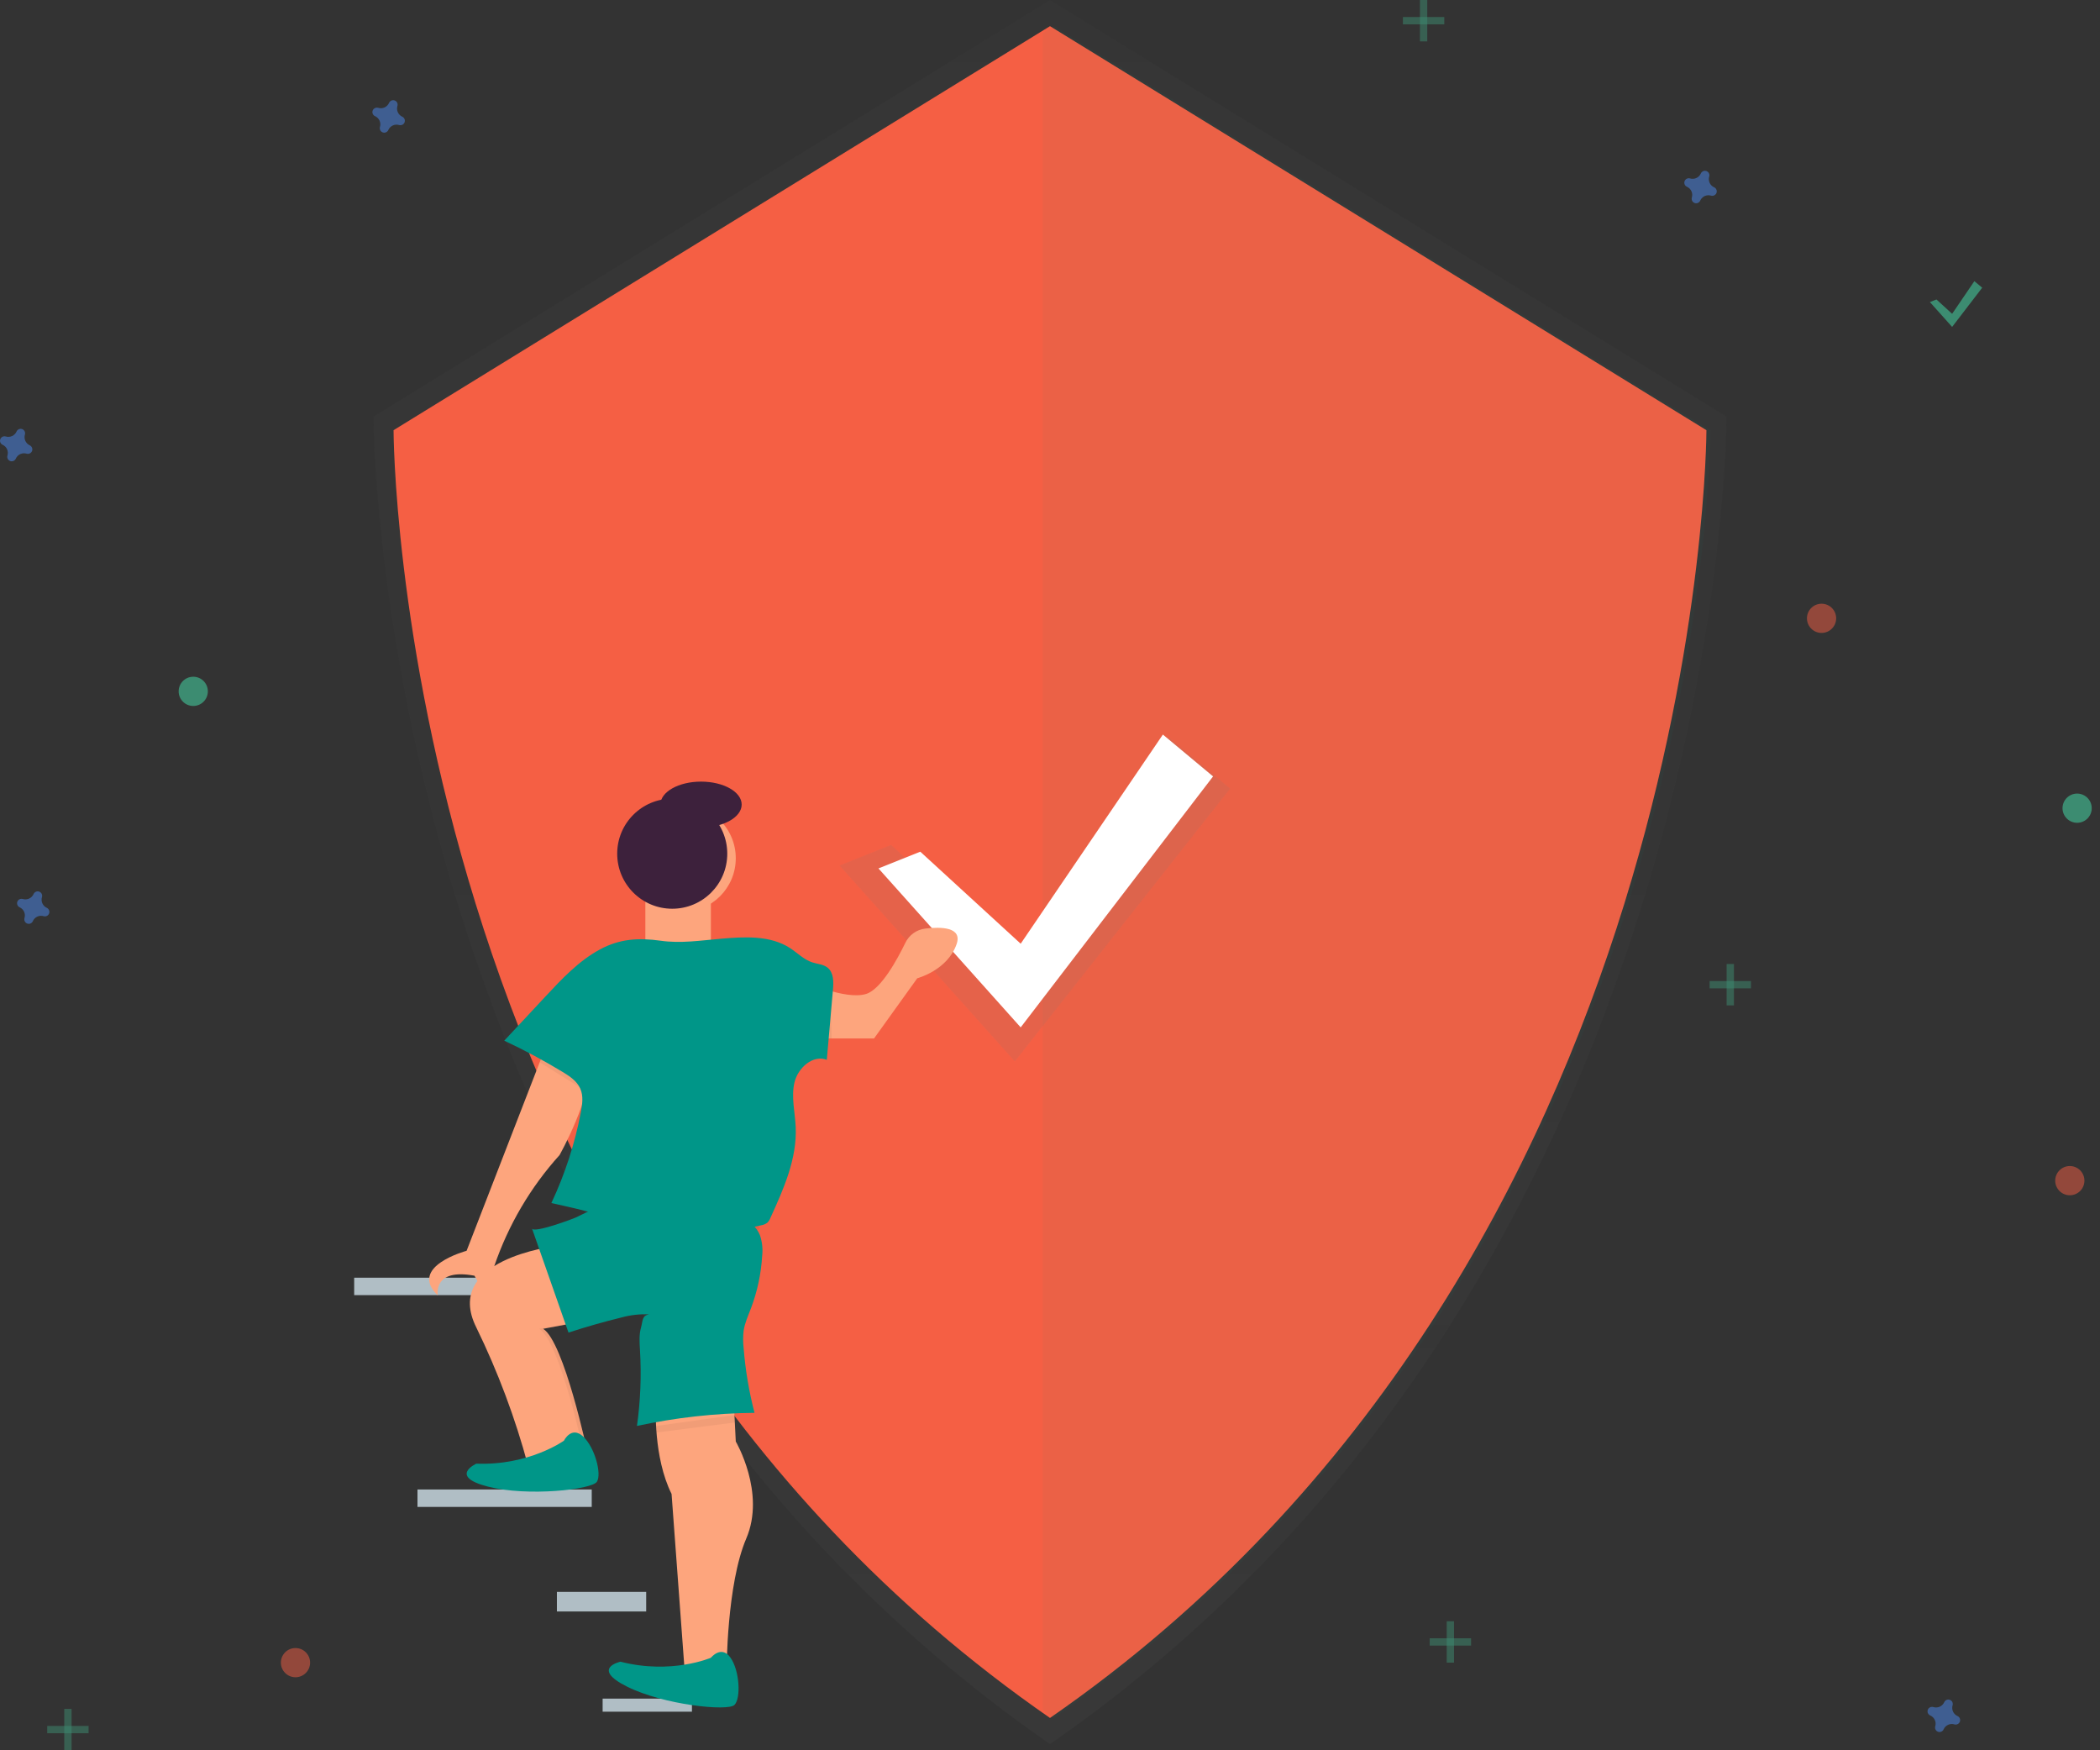 <svg width="240" height="200" viewBox="0 0 240 200" fill="none" xmlns="http://www.w3.org/2000/svg">
<rect x="0" y="0" width="240" height="200" fill="#333333" stroke="none"/>
<path d="M60.395 146H40.478V147.992H60.395V146Z" fill="#B0BEC5"/>
<path d="M67.627 170.2H47.711V172.192H67.627V170.2Z" fill="#B0BEC5"/>
<path d="M73.85 181.9H63.645V184.139H73.85V181.9Z" fill="#B0BEC5"/>
<path d="M79.079 194.097H68.873V195.591H79.079V194.097Z" fill="#B0BEC5"/>
<g opacity="0.5">
<path opacity="0.5" d="M120.001 0.014L42.671 47.602C42.671 47.602 42.671 145.752 120.001 199.288C197.33 145.752 197.33 47.602 197.33 47.602L120.001 0.014Z" fill="url(#paint0_linear)"/>
</g>
<path d="M119.999 2.99L44.978 49.157C44.978 49.157 44.978 144.375 119.999 196.306C195.02 144.367 195.02 49.157 195.02 49.157L119.999 2.99Z" fill="#F55F44"/>
<path opacity="0.04" d="M120.448 2.99L119.166 3.777V195.41C119.592 195.711 120.017 196.014 120.448 196.312C195.466 144.375 195.466 49.157 195.466 49.157L120.448 2.99Z" fill="#009688"/>
<g opacity="0.7">
<path opacity="0.7" d="M101.839 96.543L115.98 109.505L133.513 84.214L140.584 90.109L115.98 121.291L95.944 98.898L101.839 96.543Z" fill="url(#paint1_linear)"/>
</g>
<path d="M105.177 97.321L116.649 107.836L132.902 83.936L138.637 88.718L116.649 117.396L100.396 99.232L105.177 97.321Z" fill="white"/>
<path d="M63.421 142.403C63.421 142.403 50.542 143.9 54.437 151.688C56.908 156.754 58.889 162.045 60.353 167.488L67.165 166.064C67.165 166.064 64.47 153.335 62.075 151.839L68.515 150.64L63.421 142.403Z" fill="#FDA57D"/>
<path opacity="0.05" d="M62.076 151.839L68.515 150.64L63.422 142.403C63.422 142.403 63.272 142.42 63.01 142.462L68.067 150.64L61.628 151.839C64.026 153.335 66.721 166.064 66.721 166.064L60.323 167.399L60.348 167.488L67.16 166.064C67.16 166.064 64.471 153.335 62.076 151.839Z" fill="black"/>
<path d="M64.451 164.623C64.451 164.623 60.473 167.477 54.437 167.249C54.437 167.249 51.227 168.709 55.769 169.872C60.312 171.035 67.641 170.214 68.217 169.316C68.793 168.417 67.978 165.382 66.637 164.139C65.296 162.896 64.451 164.623 64.451 164.623Z" fill="#009688"/>
<path d="M74.954 160.673C74.954 160.673 74.654 166.515 76.751 170.707L78.248 190.926H83.041C83.041 190.926 83.041 181.04 85.288 175.8C87.536 170.559 84.089 164.718 84.089 164.718L83.789 158.726L74.954 160.673Z" fill="#FDA57D"/>
<path d="M77.95 104.211C81.34 104.211 84.089 101.463 84.089 98.072C84.089 94.682 81.34 91.933 77.95 91.933C74.559 91.933 71.811 94.682 71.811 98.072C71.811 101.463 74.559 104.211 77.95 104.211Z" fill="#FDA57D"/>
<path d="M81.243 101.218H73.755V107.958H81.243V101.218Z" fill="#FDA57D"/>
<path d="M81.244 189.427C81.244 189.427 76.751 191.374 70.91 189.878C70.91 189.878 67.466 190.626 71.658 192.723C75.85 194.821 83.191 195.569 83.939 194.818C84.687 194.067 84.54 190.923 83.491 189.427C82.443 187.93 81.244 189.427 81.244 189.427Z" fill="#009688"/>
<path d="M62.151 120.164L53.325 142.926C53.325 142.926 46.584 144.723 50.031 148.019C50.031 148.019 49.43 144.873 54.223 145.772C54.223 145.772 55.572 148.019 55.572 148.768C55.572 149.516 57.11 146.264 56.49 144.673C58.09 139.983 60.627 135.668 63.947 131.989C63.947 131.989 67.692 125.399 67.541 120.907L62.151 120.164Z" fill="#FDA57D"/>
<path d="M91.802 112.075C91.802 112.075 96.595 114.323 98.99 113.574C100.687 113.043 102.534 109.658 103.468 107.733C103.68 107.293 103.999 106.914 104.395 106.63C104.792 106.345 105.254 106.165 105.738 106.106C107.518 105.892 110.013 105.914 109.324 107.889C108.275 110.885 104.831 111.783 104.831 111.783L99.888 118.665H91.201L91.802 112.075Z" fill="#FDA57D"/>
<path d="M76.826 103.839C80.3 103.839 83.116 101.023 83.116 97.549C83.116 94.076 80.3 91.26 76.826 91.26C73.353 91.26 70.537 94.076 70.537 97.549C70.537 101.023 73.353 103.839 76.826 103.839Z" fill="#3D213C"/>
<path d="M80.12 94.554C82.684 94.554 84.763 93.38 84.763 91.933C84.763 90.486 82.684 89.313 80.12 89.313C77.556 89.313 75.478 90.486 75.478 91.933C75.478 93.38 77.556 94.554 80.12 94.554Z" fill="#3D213C"/>
<path opacity="0.05" d="M74.98 162.943V163.697L83.981 162.545V161.686L74.98 162.943Z" fill="black"/>
<path opacity="0.05" d="M62.398 142.565L61.794 142.687L64.701 151.349L65.065 151.282L62.398 142.565Z" fill="black"/>
<path opacity="0.05" d="M94.272 113.035L94.868 113.216L95.06 118.665H94.272V113.035Z" fill="black"/>
<path opacity="0.05" d="M61.875 120.868L61.678 121.383L66.996 124.709L67.147 124.128L61.875 120.868Z" fill="black"/>
<path opacity="0.05" d="M68.027 139.124L67.145 139.474C67.145 139.474 81.913 146.631 86.781 140.362L86.62 139.805C86.62 139.805 82.144 145.802 68.027 139.124Z" fill="black"/>
<path opacity="0.5" d="M45.978 13.341C45.751 13.238 45.569 13.055 45.467 12.828C45.364 12.601 45.348 12.344 45.421 12.106C45.433 12.069 45.44 12.03 45.444 11.992C45.451 11.882 45.422 11.772 45.362 11.68C45.302 11.587 45.213 11.517 45.11 11.479C45.006 11.44 44.893 11.437 44.788 11.468C44.682 11.499 44.589 11.564 44.523 11.652C44.5 11.683 44.481 11.717 44.467 11.752C44.367 11.982 44.186 12.167 43.958 12.272C43.73 12.377 43.472 12.395 43.232 12.323C43.195 12.31 43.157 12.303 43.118 12.3C43.008 12.29 42.897 12.315 42.803 12.373C42.708 12.431 42.635 12.517 42.594 12.62C42.553 12.723 42.546 12.836 42.575 12.943C42.604 13.05 42.667 13.145 42.754 13.213C42.785 13.236 42.818 13.254 42.854 13.268C43.084 13.369 43.269 13.55 43.374 13.777C43.479 14.005 43.497 14.264 43.424 14.504C43.413 14.54 43.405 14.579 43.402 14.617C43.395 14.728 43.423 14.837 43.484 14.93C43.544 15.022 43.632 15.093 43.736 15.131C43.839 15.169 43.952 15.173 44.058 15.141C44.164 15.11 44.257 15.045 44.323 14.957C44.346 14.926 44.364 14.892 44.378 14.857C44.478 14.627 44.66 14.442 44.887 14.337C45.115 14.232 45.373 14.214 45.613 14.287C45.65 14.298 45.689 14.305 45.727 14.309C45.837 14.316 45.947 14.287 46.039 14.227C46.132 14.167 46.202 14.079 46.24 13.975C46.279 13.871 46.282 13.758 46.251 13.653C46.22 13.547 46.155 13.454 46.067 13.388C46.039 13.369 46.009 13.353 45.978 13.341Z" fill="#4D8AF0"/>
<path opacity="0.5" d="M5.366 103.744C5.136 103.643 4.952 103.462 4.847 103.235C4.742 103.007 4.723 102.749 4.796 102.509C4.807 102.472 4.814 102.434 4.818 102.395C4.825 102.285 4.796 102.175 4.736 102.083C4.676 101.991 4.588 101.92 4.484 101.882C4.381 101.844 4.267 101.84 4.162 101.871C4.056 101.903 3.963 101.967 3.897 102.056C3.874 102.086 3.856 102.12 3.841 102.156C3.741 102.386 3.56 102.571 3.332 102.676C3.105 102.781 2.846 102.799 2.606 102.726C2.57 102.713 2.531 102.706 2.492 102.704C2.383 102.697 2.275 102.725 2.183 102.783C2.091 102.842 2.02 102.929 1.981 103.031C1.942 103.133 1.937 103.245 1.966 103.35C1.994 103.455 2.056 103.548 2.142 103.616C2.173 103.639 2.206 103.658 2.242 103.672C2.469 103.775 2.651 103.957 2.754 104.184C2.856 104.412 2.872 104.669 2.798 104.907C2.787 104.944 2.779 104.982 2.776 105.021C2.769 105.131 2.798 105.24 2.858 105.333C2.918 105.425 3.006 105.496 3.11 105.534C3.213 105.572 3.326 105.576 3.432 105.545C3.538 105.513 3.631 105.449 3.697 105.36C3.72 105.329 3.738 105.296 3.752 105.26C3.853 105.03 4.034 104.845 4.262 104.74C4.489 104.635 4.747 104.617 4.987 104.69C5.025 104.701 5.063 104.709 5.101 104.712C5.212 104.719 5.321 104.691 5.413 104.63C5.506 104.57 5.577 104.482 5.615 104.378C5.653 104.275 5.657 104.162 5.625 104.056C5.594 103.95 5.529 103.857 5.441 103.791C5.417 103.773 5.392 103.757 5.366 103.744Z" fill="#4D8AF0"/>
<path opacity="0.5" d="M208.178 72.323C209.1 72.323 209.847 71.575 209.847 70.654C209.847 69.732 209.1 68.985 208.178 68.985C207.256 68.985 206.509 69.732 206.509 70.654C206.509 71.575 207.256 72.323 208.178 72.323Z" fill="#F55F44"/>
<path opacity="0.5" d="M33.77 191.655C34.691 191.655 35.439 190.908 35.439 189.986C35.439 189.064 34.691 188.317 33.77 188.317C32.848 188.317 32.101 189.064 32.101 189.986C32.101 190.908 32.848 191.655 33.77 191.655Z" fill="#F55F44"/>
<path opacity="0.5" d="M236.551 136.579C237.473 136.579 238.22 135.831 238.22 134.91C238.22 133.988 237.473 133.241 236.551 133.241C235.629 133.241 234.882 133.988 234.882 134.91C234.882 135.831 235.629 136.579 236.551 136.579Z" fill="#F55F44"/>
<path opacity="0.5" d="M195.909 21.407C195.679 21.307 195.495 21.125 195.39 20.898C195.285 20.671 195.266 20.413 195.338 20.172C195.35 20.135 195.357 20.097 195.361 20.058C195.368 19.948 195.339 19.839 195.279 19.746C195.219 19.654 195.13 19.583 195.027 19.545C194.923 19.507 194.81 19.503 194.705 19.535C194.599 19.566 194.506 19.631 194.44 19.719C194.417 19.75 194.398 19.784 194.384 19.819C194.284 20.049 194.103 20.234 193.875 20.339C193.648 20.444 193.389 20.462 193.149 20.39C193.113 20.377 193.074 20.369 193.035 20.367C192.926 20.36 192.818 20.388 192.726 20.447C192.634 20.506 192.563 20.593 192.524 20.694C192.485 20.796 192.48 20.908 192.508 21.013C192.537 21.119 192.599 21.212 192.685 21.28C192.716 21.302 192.749 21.321 192.785 21.335C193.015 21.436 193.2 21.617 193.305 21.844C193.41 22.072 193.428 22.33 193.355 22.57C193.343 22.607 193.336 22.646 193.333 22.684C193.326 22.794 193.354 22.904 193.415 22.996C193.475 23.089 193.563 23.159 193.667 23.198C193.77 23.236 193.883 23.239 193.989 23.208C194.095 23.177 194.188 23.112 194.254 23.024C194.276 22.993 194.295 22.959 194.309 22.924C194.41 22.694 194.591 22.509 194.818 22.404C195.046 22.299 195.304 22.281 195.544 22.353C195.581 22.365 195.62 22.372 195.658 22.375C195.768 22.383 195.878 22.354 195.97 22.294C196.063 22.234 196.133 22.145 196.172 22.042C196.21 21.938 196.213 21.825 196.182 21.72C196.151 21.614 196.086 21.521 195.998 21.455C195.97 21.436 195.94 21.42 195.909 21.407Z" fill="#4D8AF0"/>
<path opacity="0.5" d="M223.725 196.095C223.495 195.994 223.311 195.813 223.206 195.585C223.1 195.358 223.082 195.099 223.154 194.86C223.166 194.822 223.173 194.784 223.177 194.745C223.184 194.635 223.155 194.526 223.095 194.433C223.035 194.341 222.946 194.27 222.843 194.232C222.739 194.194 222.626 194.19 222.521 194.222C222.415 194.253 222.322 194.318 222.256 194.406C222.233 194.437 222.214 194.471 222.2 194.506C222.098 194.734 221.915 194.915 221.688 195.018C221.461 195.12 221.204 195.136 220.965 195.063C220.928 195.05 220.89 195.042 220.851 195.04C220.739 195.028 220.625 195.054 220.529 195.113C220.432 195.173 220.358 195.262 220.318 195.368C220.278 195.474 220.274 195.59 220.307 195.698C220.34 195.807 220.408 195.901 220.501 195.967C220.531 195.989 220.565 196.008 220.601 196.022C220.831 196.123 221.016 196.304 221.121 196.531C221.226 196.759 221.244 197.017 221.171 197.257C221.159 197.294 221.152 197.333 221.149 197.371C221.142 197.481 221.17 197.591 221.231 197.683C221.291 197.776 221.379 197.846 221.483 197.885C221.586 197.923 221.699 197.926 221.805 197.895C221.911 197.864 222.003 197.799 222.07 197.711C222.092 197.68 222.111 197.646 222.125 197.611C222.225 197.381 222.407 197.196 222.634 197.091C222.862 196.985 223.12 196.968 223.36 197.04C223.397 197.052 223.436 197.059 223.474 197.063C223.584 197.07 223.694 197.041 223.786 196.981C223.879 196.921 223.949 196.832 223.987 196.729C224.026 196.625 224.029 196.512 223.998 196.406C223.967 196.301 223.902 196.208 223.814 196.142C223.786 196.123 223.756 196.107 223.725 196.095Z" fill="#4D8AF0"/>
<path opacity="0.5" d="M3.418 50.893C3.189 50.792 3.004 50.611 2.899 50.383C2.794 50.156 2.776 49.898 2.848 49.658C2.86 49.621 2.867 49.583 2.871 49.544C2.878 49.434 2.849 49.324 2.789 49.232C2.729 49.139 2.64 49.069 2.537 49.031C2.433 48.992 2.32 48.989 2.214 49.02C2.109 49.051 2.016 49.116 1.95 49.204C1.927 49.235 1.908 49.269 1.894 49.305C1.794 49.534 1.613 49.719 1.385 49.825C1.157 49.93 0.899 49.947 0.659 49.875C0.622 49.862 0.584 49.855 0.545 49.853C0.436 49.846 0.328 49.873 0.236 49.932C0.144 49.991 0.073 50.078 0.034 50.18C-0.005 50.282 -0.011 50.393 0.018 50.499C0.047 50.604 0.109 50.697 0.195 50.765C0.225 50.788 0.259 50.806 0.295 50.821C0.522 50.923 0.704 51.105 0.806 51.333C0.909 51.56 0.925 51.817 0.851 52.056C0.839 52.093 0.832 52.131 0.829 52.17C0.822 52.28 0.85 52.389 0.91 52.482C0.971 52.574 1.059 52.645 1.163 52.683C1.266 52.721 1.379 52.725 1.485 52.693C1.591 52.662 1.683 52.597 1.75 52.509C1.772 52.478 1.791 52.444 1.805 52.409C1.905 52.179 2.087 51.994 2.314 51.889C2.542 51.784 2.8 51.766 3.04 51.839C3.077 51.85 3.116 51.858 3.154 51.861C3.264 51.868 3.374 51.839 3.466 51.779C3.559 51.719 3.629 51.631 3.667 51.527C3.706 51.424 3.709 51.311 3.678 51.205C3.647 51.099 3.582 51.006 3.494 50.94C3.47 50.922 3.445 50.906 3.418 50.893Z" fill="#4D8AF0"/>
<path opacity="0.5" d="M22.086 80.668C23.008 80.668 23.755 79.92 23.755 78.999C23.755 78.077 23.008 77.33 22.086 77.33C21.164 77.33 20.417 78.077 20.417 78.999C20.417 79.92 21.164 80.668 22.086 80.668Z" fill="#47E6B1"/>
<path opacity="0.5" d="M237.386 94.019C238.308 94.019 239.055 93.272 239.055 92.35C239.055 91.429 238.308 90.681 237.386 90.681C236.464 90.681 235.717 91.429 235.717 92.35C235.717 93.272 236.464 94.019 237.386 94.019Z" fill="#47E6B1"/>
<g opacity="0.5">
<path opacity="0.5" d="M163.116 0H162.281V4.729H163.116V0Z" fill="#47E6B1"/>
<path opacity="0.5" d="M165.062 2.782V1.947L160.334 1.947V2.782L165.062 2.782Z" fill="#47E6B1"/>
</g>
<g opacity="0.5">
<path opacity="0.5" d="M166.175 185.257H165.341V189.986H166.175V185.257Z" fill="#47E6B1"/>
<path opacity="0.5" d="M168.122 188.039V187.204H163.393V188.039H168.122Z" fill="#47E6B1"/>
</g>
<g opacity="0.5">
<path opacity="0.5" d="M8.178 195.271H7.344V200H8.178V195.271Z" fill="#47E6B1"/>
<path opacity="0.5" d="M10.125 198.053V197.218H5.396V198.053H10.125Z" fill="#47E6B1"/>
</g>
<g opacity="0.5">
<path opacity="0.5" d="M198.165 110.153H197.33V114.882H198.165V110.153Z" fill="#47E6B1"/>
<path opacity="0.5" d="M200.111 112.935V112.1H195.383V112.935H200.111Z" fill="#47E6B1"/>
</g>
<path opacity="0.5" d="M221.31 34.22L223.101 35.861L225.641 32.128L226.536 32.876L223.101 37.355L220.562 34.517L221.31 34.22Z" fill="#47E6B1"/>
<path d="M60.799 140.376L64.971 152.27C66.97 151.619 68.994 151.042 71.041 150.54C72.065 150.259 73.126 150.14 74.187 150.189C73.352 150.342 73.483 150.89 73.252 151.719C73.021 152.548 73.091 153.424 73.141 154.284C73.314 157.173 73.199 160.072 72.796 162.937C77.212 161.985 81.714 161.484 86.231 161.441C85.6 159.013 85.183 156.534 84.985 154.033C84.91 153.378 84.91 152.716 84.985 152.061C85.119 151.177 85.497 150.348 85.82 149.51C86.55 147.583 86.984 145.555 87.105 143.497C87.194 142.704 87.107 141.902 86.852 141.146C86.457 140.159 85.575 139.43 84.601 139.001C83.612 138.612 82.571 138.37 81.511 138.284C77.508 137.789 73.586 137.886 69.569 137.925C68.028 137.925 67.275 138.417 65.886 139.085C65.433 139.299 60.999 140.951 60.799 140.376Z" fill="#009688"/>
<path d="M68.562 108.49C66.133 109.805 64.206 111.861 62.322 113.883L57.63 118.915C59.918 119.986 62.147 121.18 64.306 122.492C65.101 122.976 65.93 123.524 66.311 124.376C66.692 125.227 66.553 126.192 66.381 127.096C65.699 130.682 64.567 134.169 63.012 137.471C66.79 138.306 70.631 139.14 74 141.032C74.851 141.51 75.708 142.067 76.681 142.145C77.266 142.163 77.85 142.092 78.414 141.936L86.96 140.017C87.231 139.98 87.487 139.873 87.705 139.708C87.858 139.548 87.976 139.359 88.053 139.152C89.558 135.858 91.099 132.406 90.937 128.787C90.859 127.082 90.406 125.352 90.795 123.691C91.185 122.031 92.901 120.481 94.492 121.104L95.193 113.102C95.274 112.2 95.29 111.154 94.587 110.576C94.097 110.181 93.416 110.161 92.818 109.964C91.872 109.652 91.149 108.896 90.314 108.35C88.036 106.857 85.093 107.035 82.378 107.268C80.069 107.466 77.78 107.825 75.485 107.491C73.001 107.146 70.829 107.263 68.562 108.49Z" fill="#009688"/>
<defs>
<linearGradient id="paint0_linear" x1="120.001" y1="199.288" x2="120.001" y2="0.014" gradientUnits="userSpaceOnUse">
<stop stop-color="#808080" stop-opacity="0.25"/>
<stop offset="0.54" stop-color="#808080" stop-opacity="0.12"/>
<stop offset="1" stop-color="#808080" stop-opacity="0.1"/>
</linearGradient>
<linearGradient id="paint1_linear" x1="15493.1" y1="13780.3" x2="22656.9" y2="13780.3" gradientUnits="userSpaceOnUse">
<stop stop-color="#808080" stop-opacity="0.25"/>
<stop offset="0.54" stop-color="#808080" stop-opacity="0.12"/>
<stop offset="1" stop-color="#808080" stop-opacity="0.1"/>
</linearGradient>
</defs>
</svg>
